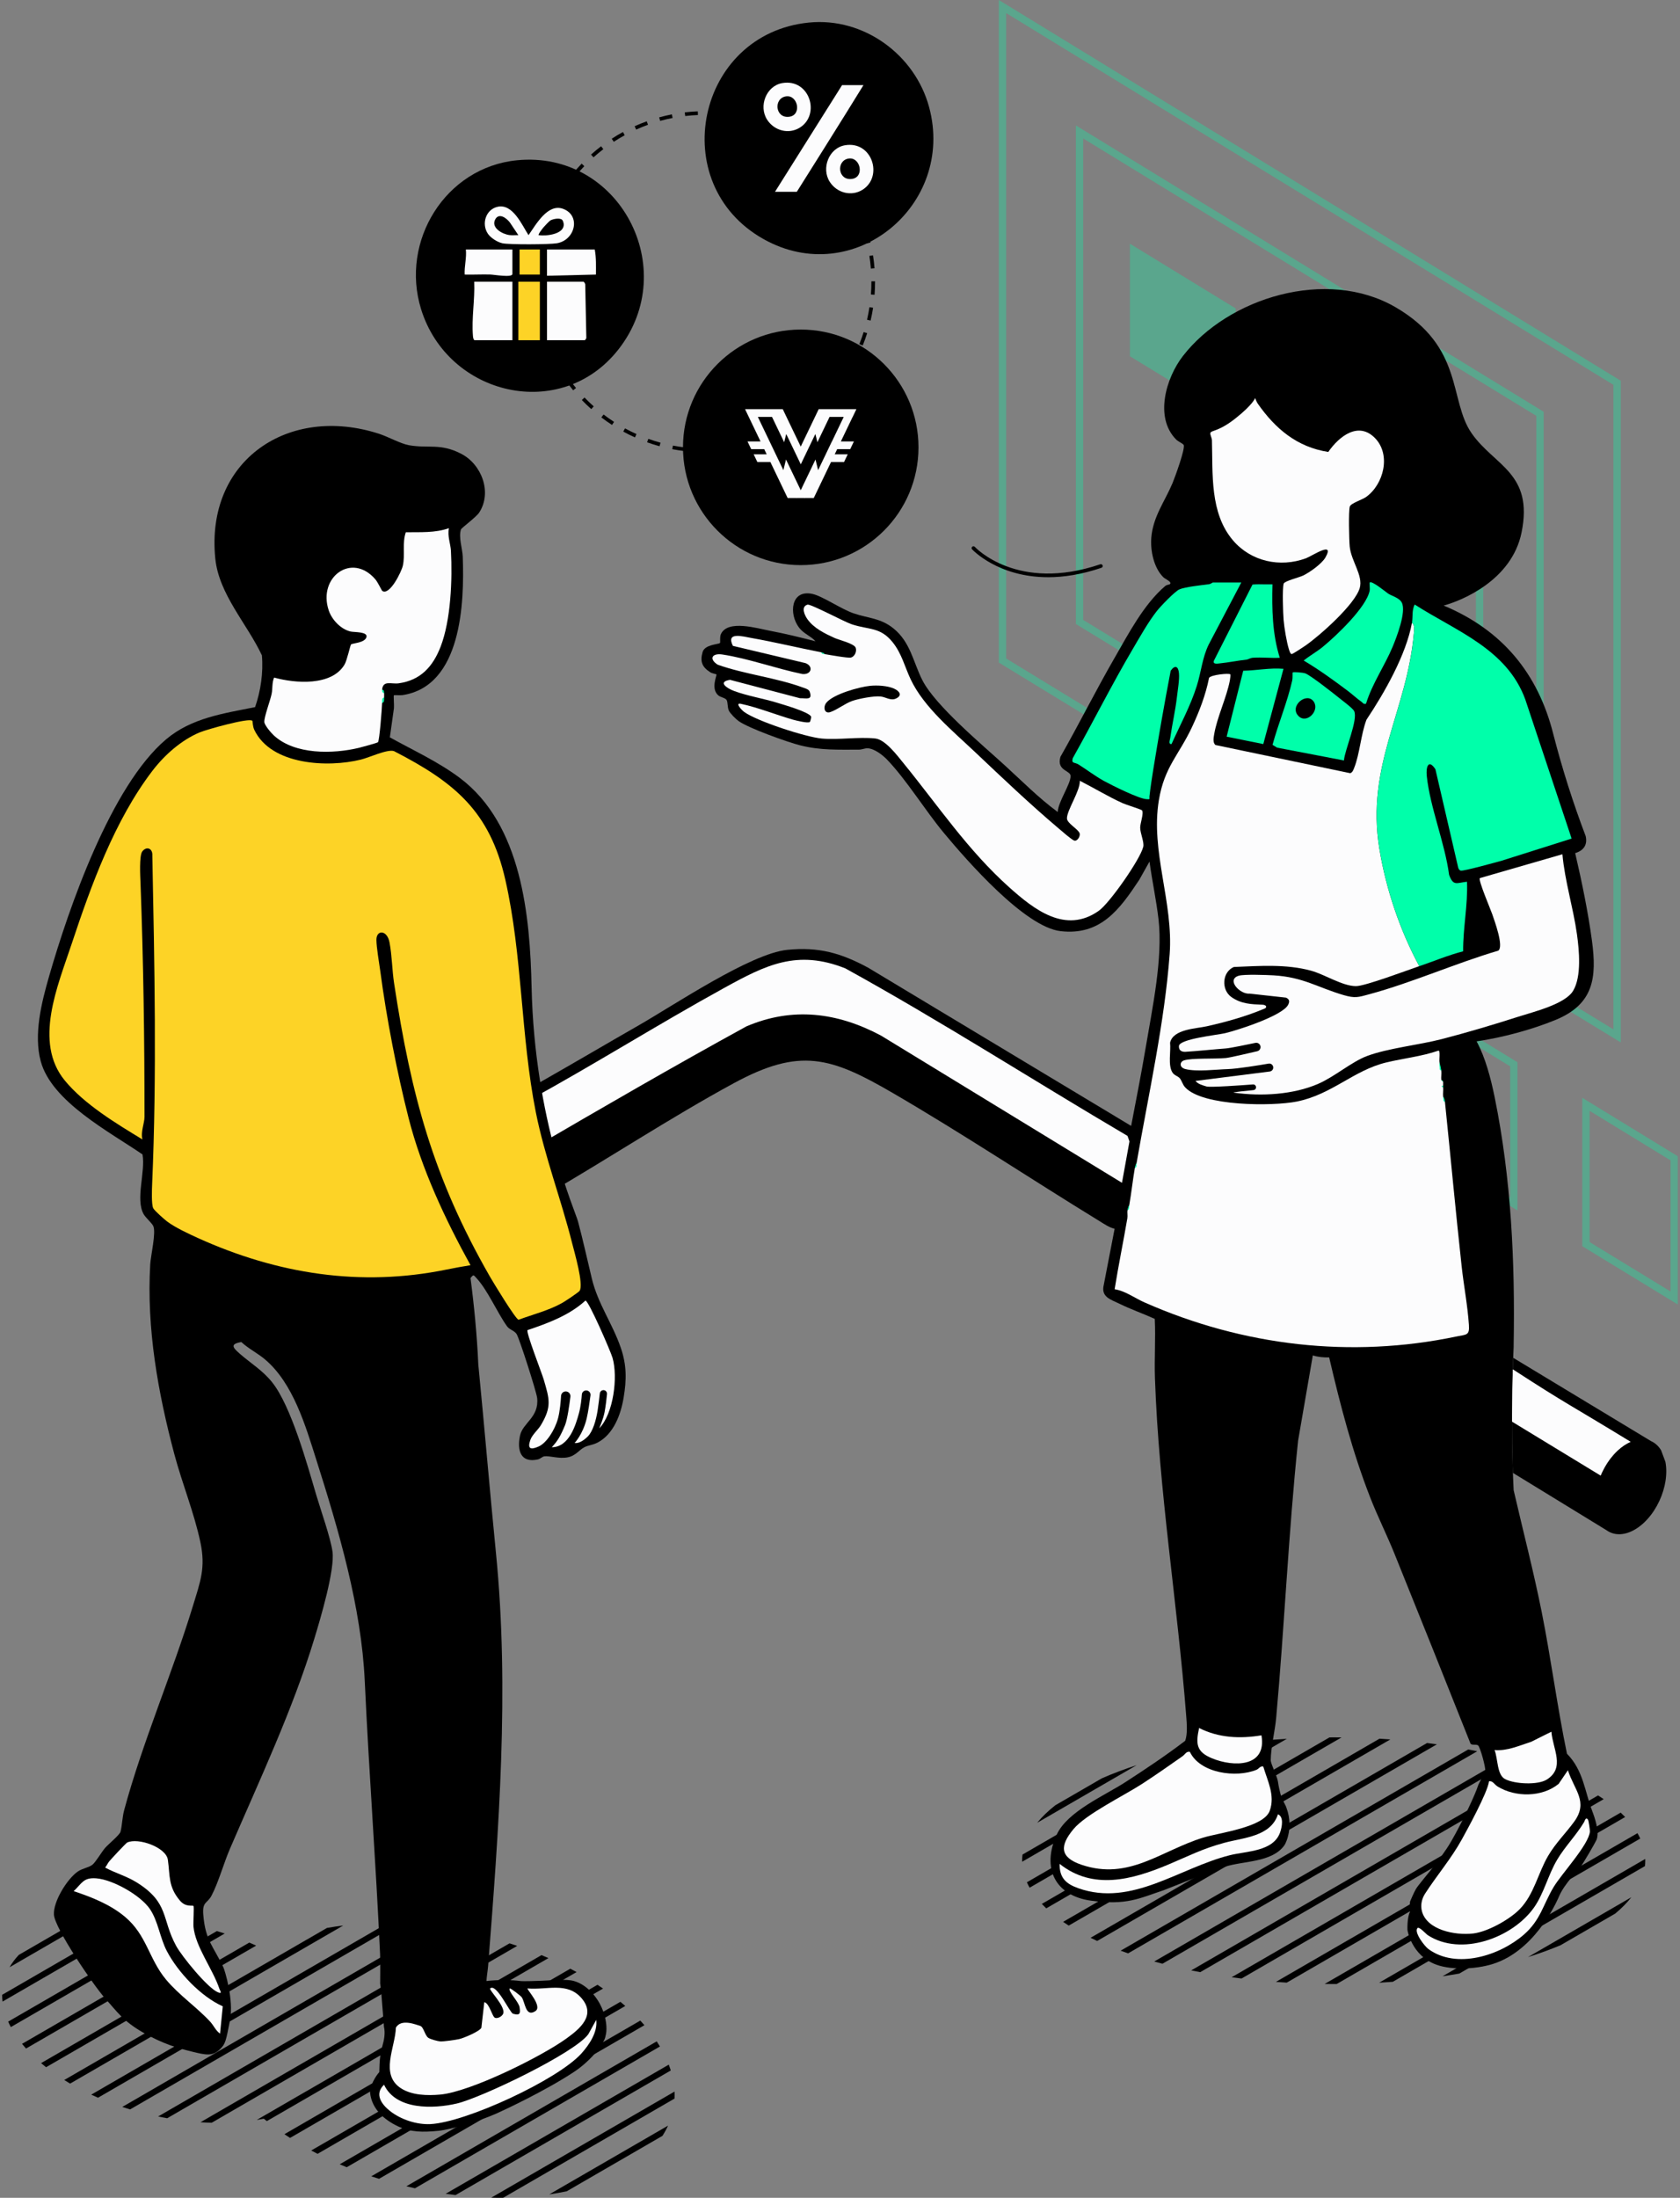 <svg width="374" height="489" viewBox="0 0 374 489" fill="none" xmlns="http://www.w3.org/2000/svg">
<rect x="0" y="0" width="374" height="489" fill="#808080" stroke="none"/>
<g clip-path="url(#clip0_1729_12608)">
<g opacity="0.3">
<path d="M251.538 79.266L275.09 93.643V68.626L251.538 54.22V79.266Z" fill="#00FFAA"/>
<path d="M337.822 269.333L316.546 256.349V223.327L337.822 236.343V269.337V269.333ZM318.18 255.43L336.188 266.421V237.254L318.18 226.239V255.43Z" fill="#00FFAA"/>
<path d="M373.523 290.257L352.247 277.273V244.251L373.523 257.268V290.262V290.257ZM353.885 276.354L371.893 287.345V258.179L353.885 247.163V276.354Z" fill="#00FFAA"/>
<path d="M330.199 148.427L286.079 121.498V74.397L330.199 101.391V148.431V148.427ZM287.713 120.579L328.565 145.515V102.306L287.713 77.314V120.584V120.579Z" fill="#00FFAA"/>
<path d="M343.652 202.41L239.507 138.841V27.901L343.652 91.617V202.41ZM241.142 137.926L342.018 199.502V92.532L241.142 30.813V137.922V137.926Z" fill="#00FFAA"/>
<path d="M360.806 231.932L222.358 147.422V0L360.806 84.706V231.932ZM223.992 146.507L359.172 229.02V85.621L223.992 2.916V146.511V146.507Z" fill="#00FFAA"/>
</g>
<path d="M354.465 402.95C352.819 398.67 352.488 393.874 348.836 390.199C346.667 379.742 345.302 369.127 343.211 358.655C341.393 349.559 339.044 340.577 336.964 331.543C336.874 329.688 336.801 327.842 336.748 326.016C336.633 322.026 336.601 318.166 336.613 314.69C336.629 310.745 336.703 307.289 336.78 304.696C336.862 301.943 336.944 300.17 336.96 299.815C336.96 299.607 336.968 299.394 336.968 299.186C337.291 280.757 336.429 262.181 332.736 244.108C331.886 239.942 330.677 235.302 328.72 231.695C334.358 230.879 341.029 229.102 346.328 226.913C354.747 223.433 355.532 217.617 354.388 209.227C353.513 202.802 352.161 196.239 350.666 189.814C352.508 189.267 353.452 188.001 353.003 186.036C350.188 178.631 347.786 171.075 345.801 163.368C342.389 149.783 334.395 140.176 321.391 134.732C325.383 133.658 336.548 129.144 338.725 118.492C341.438 105.214 332.675 103.682 327.601 96.383C322.523 89.085 325.946 77.211 310.643 68.34C295.34 59.469 273.37 66.249 263.324 79.233C259.586 84.065 256.968 92.855 261.809 97.768C262.311 98.275 263.243 98.634 263.492 98.969C263.974 99.626 261.535 106.292 261.004 107.546C259.292 111.594 256.69 114.959 256.306 119.595C256.065 122.487 256.841 126.285 258.949 128.401C259.423 128.879 261.057 129.471 260.395 130.01C260.322 130.072 259.766 130.076 259.378 130.407C254.627 134.446 251.175 141.091 248.066 146.483C243.911 153.688 240.186 161.158 236.072 168.391C235.157 171.549 238.359 171.373 238.339 172.68C238.31 174.551 235.553 178.427 235.471 180.665C231.227 177.549 227.521 173.783 223.636 170.242C218.681 165.72 208.231 157.004 205.347 151.359C203.288 147.332 202.724 142.917 198.909 139.825C196.028 137.493 193.304 137.583 190.019 136.46C187.258 135.516 183.078 132.624 180.856 132.142C176.027 131.097 175.586 136.607 177.87 139.621C178.956 141.05 180.435 141.451 181.55 142.68C178.217 141.831 174.81 140.985 171.423 140.348C168.617 139.821 162.084 137.812 160.508 141.042C160.173 141.728 160.414 142.929 160.279 143.06C159.956 143.379 156.884 143.387 156.406 145.094C155.814 147.214 156.296 148.411 158.114 149.571C158.547 149.844 159.433 149.991 159.486 150.04C159.666 150.212 158.15 153.21 159.903 154.717C160.389 155.138 161.451 155.26 161.745 155.734C162.068 156.257 161.897 157.29 162.248 158.091C162.517 158.707 163.829 160.01 164.409 160.423C166.66 162.028 175.288 165.12 178.184 165.847C182.625 166.962 186.628 166.794 191.167 166.794C191.874 166.794 192.511 166.472 193.12 166.488C194.607 166.533 196.457 167.954 197.483 169.016C201.772 173.464 206.009 180.391 210.147 185.354C215.286 191.521 228.146 206.262 236.121 207.177C245.006 208.194 249.247 202.365 253.626 195.745L255.901 191.693C256.477 195.981 257.421 200.291 257.915 204.591C258.904 213.242 256.522 224.339 255.048 233.109C254.067 238.921 252.919 244.721 251.816 250.508L193.271 215.309C187.229 212.058 182.265 210.628 175.255 211.335C167.073 212.16 150.07 223.621 142.206 228.122C135.114 232.177 128.067 236.339 120.963 240.375C120.444 240.669 117.625 242.331 116.575 242.695C117.433 249.891 118.736 258.828 120.538 266.209C120.975 266.049 121.518 265.849 121.78 265.698C135.661 257.652 149.216 248.691 163.294 241.041C178.09 232.998 184.962 235.155 198.835 243.234C214.359 252.273 229.417 262.283 244.741 271.673C245.807 272.327 246.93 273.119 248.135 273.397L245.721 285.879C245.055 288.591 247.233 289.106 249.214 290.078C251.747 291.319 254.508 292.275 257.074 293.447C257.286 297.846 256.959 302.282 257.115 306.681C257.993 331.804 262.123 356.727 264.076 381.817C264.207 383.496 264.399 385.816 263.843 387.319C259.603 390.554 255.06 393.589 250.558 396.501C245.88 399.527 237.636 403.028 235.263 408.166C231.819 415.616 234.887 421.775 242.825 422.878C250.762 423.981 253.548 422.408 259.206 420.505C260.044 420.223 268.022 416.882 272.675 415.346C276.703 414.019 283.133 414.443 285.903 410.6C286.079 410.355 286.25 409.987 286.418 409.55C287.317 407.186 287.272 404.563 286.377 402.194L286.238 401.827L285.315 400.001C285.315 400.001 284.8 398.51 284.49 396.378C284.318 395.19 282.888 392.449 282.892 391.644C282.901 388.859 283.836 385.134 284.098 382.246C285.952 361.779 286.831 341.108 288.979 320.551L292.26 301.567C293.465 301.955 294.633 302.033 295.896 302.016C298.375 312.624 301.055 322.973 305.014 333.131C306.664 337.371 308.731 341.472 310.431 345.683C316.113 359.741 321.751 373.82 327.352 387.911C327.617 388.393 328.549 388.022 329.043 388.336C329.496 388.626 330.816 393.405 330.632 394.034C330.448 394.642 329.194 396.774 329.023 397.342C328.508 399.053 325.656 405.209 323.083 409.657C320.509 414.104 316.105 418.802 315.21 420.296C314.733 421.097 313.911 423.082 313.911 423.082C313.911 423.082 313.654 425.1 313.911 425.328C313.205 426.627 313.327 429.417 313.327 429.417C313.327 429.417 314.177 435.094 319.753 437.128C323.356 438.443 329.272 438.162 333.222 436.667C342.549 433.142 347.075 421.926 347.075 421.926C348.256 419.12 351.495 415.926 351.495 415.926C352.459 414.644 355.111 410.024 355.389 409.407C356.181 407.639 354.951 404.22 354.461 402.958L354.465 402.95Z" fill="black"/>
<path d="M336.964 299.746L336.977 299.178C336.977 299.39 336.968 299.603 336.968 299.812C336.968 299.767 336.968 299.742 336.968 299.742L336.964 299.746Z" fill="black"/>
<path d="M363.167 422.13L340.151 435.445C342.733 434.629 345.167 433.742 347.426 432.791L359.58 425.761C360.985 424.593 362.186 423.38 363.167 422.13Z" fill="black"/>
<path d="M307.02 441.143C308.041 441.086 309.054 441.017 310.063 440.939L365.152 409.068C364.968 408.664 364.76 408.268 364.531 407.872L307.02 441.143Z" fill="black"/>
<path d="M232.914 424.597L298.645 386.568C298.069 386.563 297.489 386.559 296.905 386.559C296.59 386.559 296.276 386.559 295.961 386.563L231.929 423.609C232.244 423.94 232.571 424.271 232.914 424.593V424.597Z" fill="black"/>
<path d="M227.55 414.227L272.295 388.34C271.029 388.532 269.779 388.732 268.549 388.953L227.632 412.626C227.574 413.079 227.546 413.537 227.546 413.998C227.546 414.076 227.55 414.153 227.554 414.227H227.55Z" fill="black"/>
<path d="M230.896 405.556L253.038 392.743C250.268 393.638 247.678 394.618 245.292 395.668L234.944 401.655C233.355 402.905 231.999 404.204 230.896 405.552V405.556Z" fill="black"/>
<path d="M360.793 403.293L300.945 437.917L294.895 441.417C295.565 441.425 296.235 441.429 296.909 441.429C297.129 441.429 297.35 441.429 297.571 441.429L301.623 439.085L361.786 404.277C361.471 403.947 361.141 403.62 360.793 403.293Z" fill="black"/>
<path d="M286.483 386.866C285.458 386.927 284.441 386.996 283.428 387.078L228.604 418.798C228.784 419.202 228.988 419.602 229.213 420.002L286.479 386.87L286.483 386.866Z" fill="black"/>
<path d="M366.255 413.606L321.138 439.71C322.396 439.522 323.642 439.322 324.864 439.109L366.198 415.195C366.243 414.799 366.267 414.399 366.267 413.994C366.267 413.863 366.259 413.737 366.255 413.606Z" fill="black"/>
<path d="M300.945 404.237L249.475 434.016C250.019 434.216 250.574 434.416 251.134 434.612L301.619 405.405L328.863 389.643C328.201 389.508 327.536 389.373 326.857 389.247L300.945 404.241V404.237Z" fill="black"/>
<path d="M300.945 431.181L284.044 440.959C284.841 441.021 285.646 441.074 286.455 441.123L301.623 432.349L357.019 400.299C356.61 400.021 356.189 399.744 355.756 399.474L300.945 431.185V431.181Z" fill="black"/>
<path d="M300.945 390.415L236.668 427.603C237.073 427.885 237.493 428.159 237.922 428.433L301.623 391.579L309.52 387.009C308.719 386.951 307.914 386.898 307.101 386.849L300.945 390.411V390.415Z" fill="black"/>
<path d="M300.945 397.497L242.78 431.149C243.262 431.386 243.752 431.622 244.254 431.851L301.623 398.661L319.88 388.099C319.153 387.997 318.426 387.903 317.69 387.809L300.949 397.497H300.945Z" fill="black"/>
<path d="M300.945 410.972L256.951 436.426C257.556 436.593 258.169 436.757 258.785 436.92L301.619 412.14L337.075 391.628C336.47 391.457 335.861 391.293 335.244 391.13L300.945 410.972Z" fill="black"/>
<path d="M300.945 424.446L274.187 439.926C274.914 440.024 275.645 440.122 276.385 440.212L301.619 425.61L351.201 396.921C350.719 396.685 350.229 396.448 349.731 396.215L300.941 424.442L300.945 424.446Z" fill="black"/>
<path d="M300.945 417.711L265.183 438.403C265.845 438.537 266.519 438.668 267.193 438.795L301.619 418.875L344.526 394.05C343.983 393.846 343.431 393.65 342.871 393.454L300.945 417.711Z" fill="black"/>
<path d="M156.859 100.623C156.381 100.623 155.904 100.615 155.43 100.595L155.462 99.778C156.406 99.81 157.362 99.81 158.306 99.778L158.338 100.595C157.856 100.611 157.358 100.623 156.864 100.623H156.859ZM152.529 100.378C151.565 100.268 150.597 100.121 149.657 99.941L149.812 99.141C150.736 99.316 151.679 99.463 152.623 99.569L152.529 100.382V100.378ZM161.231 100.374L161.137 99.561C162.076 99.455 163.02 99.308 163.947 99.128L164.103 99.929C163.159 100.113 162.191 100.26 161.231 100.37V100.374ZM146.826 99.283C145.899 99.03 144.967 98.736 144.056 98.409L144.33 97.641C145.221 97.96 146.136 98.25 147.043 98.495L146.826 99.283ZM166.93 99.271L166.713 98.483C167.624 98.234 168.535 97.944 169.426 97.625L169.703 98.393C168.796 98.72 167.865 99.014 166.934 99.271H166.93ZM141.356 97.323C140.474 96.927 139.599 96.494 138.75 96.032L139.142 95.313C139.971 95.767 140.829 96.192 141.691 96.576L141.356 97.319V97.323ZM172.396 97.307L172.061 96.563C172.918 96.179 173.772 95.754 174.606 95.301L174.998 96.02C174.148 96.482 173.274 96.919 172.396 97.311V97.307ZM136.25 94.546C135.441 94.023 134.64 93.459 133.872 92.875L134.366 92.226C135.118 92.797 135.902 93.349 136.695 93.864L136.25 94.55V94.546ZM177.49 94.529L177.044 93.843C177.833 93.332 178.617 92.781 179.369 92.205L179.863 92.855C179.095 93.443 178.295 94.002 177.49 94.529ZM131.629 91.025C130.906 90.383 130.203 89.706 129.533 89.011L130.122 88.444C130.775 89.121 131.466 89.787 132.173 90.416L131.629 91.025ZM182.106 91.004L181.563 90.396C182.269 89.767 182.96 89.101 183.609 88.423L184.198 88.991C183.532 89.685 182.825 90.363 182.106 91.004ZM127.601 86.842C126.988 86.099 126.392 85.323 125.836 84.535L126.502 84.065C127.046 84.837 127.63 85.597 128.23 86.324L127.601 86.842ZM186.134 86.822L185.505 86.303C186.11 85.572 186.69 84.812 187.233 84.04L187.899 84.51C187.343 85.299 186.751 86.075 186.134 86.822ZM124.251 82.1C123.757 81.271 123.287 80.413 122.858 79.552L123.589 79.188C124.006 80.03 124.468 80.871 124.95 81.684L124.247 82.105L124.251 82.1ZM189.48 82.072L188.777 81.655C189.259 80.842 189.717 80.005 190.138 79.156L190.869 79.519C190.44 80.385 189.97 81.243 189.476 82.072H189.48ZM121.669 76.905C121.306 76.011 120.975 75.092 120.685 74.173L121.465 73.923C121.751 74.822 122.074 75.721 122.429 76.599L121.674 76.905H121.669ZM192.062 76.868L191.306 76.562C191.661 75.684 191.984 74.781 192.266 73.883L193.046 74.128C192.756 75.047 192.425 75.97 192.062 76.864V76.868ZM119.913 71.371C119.692 70.431 119.508 69.472 119.361 68.52L120.17 68.397C120.313 69.329 120.497 70.268 120.709 71.187L119.913 71.375V71.371ZM193.814 71.326L193.018 71.142C193.23 70.227 193.414 69.288 193.557 68.352L194.366 68.475C194.219 69.431 194.035 70.39 193.814 71.326ZM119.026 65.632C118.953 64.672 118.916 63.696 118.912 62.728H119.729C119.729 63.672 119.766 64.627 119.839 65.571L119.026 65.632ZM194.693 65.587L193.88 65.526C193.949 64.587 193.986 63.631 193.986 62.683V62.597H194.803V62.683C194.803 63.651 194.766 64.627 194.693 65.587ZM119.835 59.885L119.022 59.824C119.096 58.86 119.202 57.892 119.349 56.936L120.158 57.059C120.015 57.99 119.909 58.942 119.839 59.885H119.835ZM193.871 59.759C193.798 58.815 193.688 57.864 193.541 56.936L194.349 56.81C194.497 57.761 194.611 58.734 194.684 59.693L193.871 59.759ZM120.689 54.269L119.892 54.086C120.109 53.146 120.366 52.203 120.656 51.284L121.437 51.529C121.155 52.431 120.901 53.354 120.689 54.269ZM192.997 54.147C192.781 53.228 192.527 52.309 192.241 51.406L193.022 51.157C193.316 52.076 193.577 53.02 193.798 53.959L193.001 54.147H192.997ZM122.393 48.849L121.633 48.543C121.992 47.645 122.393 46.754 122.821 45.888L123.553 46.252C123.136 47.097 122.744 47.971 122.388 48.849H122.393ZM191.273 48.731C190.918 47.857 190.526 46.987 190.105 46.141L190.836 45.778C191.265 46.64 191.67 47.53 192.029 48.425L191.273 48.731ZM124.913 43.752L124.21 43.335C124.705 42.506 125.236 41.685 125.791 40.897L126.461 41.367C125.918 42.139 125.399 42.943 124.917 43.756L124.913 43.752ZM188.74 43.65C188.258 42.841 187.736 42.041 187.188 41.269L187.854 40.799C188.414 41.587 188.945 42.408 189.439 43.233L188.736 43.654L188.74 43.65ZM128.185 39.1L127.556 38.581C128.169 37.838 128.819 37.107 129.489 36.408L130.077 36.972C129.423 37.654 128.786 38.369 128.185 39.096V39.1ZM185.46 39.014C184.86 38.287 184.218 37.576 183.565 36.894L184.153 36.327C184.823 37.021 185.476 37.748 186.089 38.491L185.46 39.014ZM132.119 35.003L131.576 34.395C132.295 33.749 133.051 33.129 133.815 32.54L134.313 33.19C133.566 33.762 132.826 34.374 132.124 35.003H132.119ZM181.51 34.926C180.803 34.297 180.063 33.692 179.312 33.12L179.806 32.471C180.574 33.055 181.33 33.676 182.049 34.317L181.506 34.926H181.51ZM136.634 31.548L136.188 30.862C136.997 30.335 137.835 29.832 138.68 29.371L139.072 30.09C138.243 30.543 137.422 31.033 136.634 31.548ZM176.983 31.487C176.187 30.972 175.365 30.486 174.536 30.037L174.924 29.318C175.77 29.775 176.611 30.278 177.424 30.8L176.983 31.487ZM141.618 28.828L141.283 28.084C142.161 27.688 143.064 27.32 143.975 26.994L144.253 27.762C143.366 28.084 142.48 28.44 141.622 28.828H141.618ZM171.987 28.775C171.121 28.387 170.234 28.031 169.344 27.717L169.618 26.949C170.525 27.271 171.431 27.639 172.318 28.031L171.983 28.779L171.987 28.775ZM146.961 26.9L146.744 26.111C147.672 25.854 148.624 25.634 149.576 25.446L149.731 26.246C148.803 26.426 147.872 26.647 146.961 26.896V26.9ZM166.631 26.863C165.72 26.614 164.789 26.401 163.862 26.222L164.017 25.421C164.965 25.601 165.916 25.822 166.848 26.075L166.635 26.863H166.631ZM152.537 25.813L152.443 25.001C153.399 24.89 154.376 24.813 155.34 24.776L155.372 25.593C154.429 25.63 153.473 25.703 152.537 25.813ZM161.051 25.797C160.115 25.691 159.164 25.621 158.216 25.589L158.244 24.772C159.213 24.805 160.189 24.878 161.141 24.984L161.051 25.797Z" fill="black"/>
<path d="M150.164 465.364L109.365 488.967C110.255 488.992 111.134 489 112.008 488.996L150.164 466.92C150.188 466.401 150.188 465.882 150.164 465.364Z" fill="black"/>
<path d="M122.27 488.24C123.602 488.044 124.905 487.811 126.171 487.542L147.48 475.211C147.95 474.48 148.362 473.72 148.718 472.94L122.27 488.24Z" fill="black"/>
<path d="M90.458 486.435C91.055 486.578 91.651 486.721 92.26 486.856C92.301 486.864 92.342 486.872 92.383 486.88L146.916 455.332C146.687 454.948 146.45 454.569 146.197 454.193L90.463 486.439L90.458 486.435Z" fill="black"/>
<path d="M82.652 484.217C83.224 484.409 83.8 484.593 84.384 484.773L143.46 450.594C143.162 450.251 142.855 449.908 142.541 449.569L82.652 484.217Z" fill="black"/>
<path d="M99.213 488.106C99.948 488.212 100.68 488.306 101.407 488.391L149.33 460.667C149.196 460.234 149.049 459.801 148.885 459.368L99.213 488.106Z" fill="black"/>
<path d="M0.563 445.342L32.379 426.934C31.517 426.889 30.667 426.864 29.826 426.856L0.478 443.835C0.478 444.337 0.506 444.84 0.563 445.342Z" fill="black"/>
<path d="M19.351 427.734C17.693 428.049 16.108 428.445 14.617 428.919L4.199 434.947C3.382 435.805 2.692 436.724 2.132 437.7L19.351 427.738V427.734Z" fill="black"/>
<path d="M50.035 430.193C49.455 430.005 48.867 429.829 48.275 429.654L4.906 454.744C5.188 455.095 5.486 455.443 5.792 455.786L50.031 430.193H50.035Z" fill="black"/>
<path d="M57.029 432.885C56.527 432.656 56.012 432.435 55.497 432.215L9.142 459.033C9.502 459.339 9.874 459.645 10.258 459.944L57.029 432.885Z" fill="black"/>
<path d="M41.975 428.122C41.289 427.987 40.607 427.865 39.924 427.755L1.817 449.802C1.997 450.206 2.193 450.611 2.41 451.015L41.979 428.122H41.975Z" fill="black"/>
<path d="M68.076 438.411L20.311 466.046C20.81 466.279 21.312 466.503 21.823 466.728L68.75 439.579L88.837 427.959C87.971 427.922 87.113 427.902 86.263 427.889L68.076 438.411Z" fill="black"/>
<path d="M68.076 445.146L27.223 468.782C27.795 468.974 28.375 469.158 28.96 469.334L68.75 446.314L98.792 428.931C98.069 428.821 97.35 428.718 96.635 428.625L68.076 445.146Z" fill="black"/>
<path d="M68.076 451.885L35.194 470.91C35.872 471.049 36.542 471.18 37.216 471.298L68.754 453.053L107.437 430.671C106.807 430.512 106.17 430.364 105.529 430.217L68.076 451.885Z" fill="black"/>
<path d="M75.625 481.546C76.14 481.767 76.667 481.983 77.19 482.195L139.199 446.318C138.844 446.008 138.48 445.697 138.112 445.391L75.621 481.546H75.625Z" fill="black"/>
<path d="M68.076 431.676L14.298 462.79C14.727 463.06 15.164 463.326 15.613 463.587L68.754 432.844L76.409 428.416C75.176 428.567 73.966 428.747 72.782 428.959L68.08 431.68L68.076 431.676Z" fill="black"/>
<path d="M68.076 472.095L63.316 474.848C63.729 475.129 64.15 475.403 64.57 475.677L68.75 473.259L128.353 438.774C127.895 438.521 127.43 438.272 126.96 438.023L68.076 472.091V472.095Z" fill="black"/>
<path d="M69.285 478.475C69.746 478.724 70.224 478.969 70.698 479.214L134.248 442.446C133.843 442.164 133.431 441.882 133.01 441.605L69.281 478.475H69.285Z" fill="black"/>
<path d="M68.076 465.355L57.156 471.674C57.687 471.588 58.214 471.498 58.733 471.4C58.949 471.58 59.178 471.756 59.398 471.935L68.754 466.524L122.09 435.666C121.58 435.441 121.065 435.221 120.546 435.004L68.08 465.36L68.076 465.355Z" fill="black"/>
<path d="M68.076 458.62L44.627 472.189C45.464 472.242 46.297 472.283 47.118 472.303L68.75 459.788L115.141 432.95C114.578 432.754 114.006 432.566 113.434 432.382L68.076 458.624V458.62Z" fill="black"/>
<path d="M183.597 145.535C184.631 145.715 188.843 146.47 189.447 146.303C190.264 146.078 190.767 144.98 190.505 144.151C190.203 143.187 186.784 142.398 185.766 141.933C183.548 140.92 181.187 139.788 179.737 137.754C179.108 136.868 178.246 134.969 179.769 134.532C180.468 134.332 187.915 138.338 189.615 138.902C193.406 140.164 195.951 139.453 198.708 142.88C200.747 145.413 201.396 148.308 202.72 151.123C205.645 157.355 212.141 162.665 217.104 167.366C223.171 173.109 229.286 178.917 235.688 184.333C236.394 184.929 238.519 186.8 239.144 187.029C239.769 187.257 240.549 186.11 240.345 185.419C240.075 184.492 237.555 183.206 237.526 182.107C237.477 180.306 240.504 175.939 240.386 173.717C243.572 175.331 246.644 177.214 249.904 178.696C250.636 179.027 254.1 180.105 254.231 180.293C254.68 180.935 253.826 183.169 253.826 184.133C253.826 185.415 254.766 187.384 254.508 188.425C253.814 191.231 247.024 200.948 244.606 202.651C237.199 207.875 230.222 202.382 224.654 197.403C215.474 189.193 208.836 179.252 201.16 169.837C199.717 168.065 197.091 164.544 194.844 164.307C191.122 163.919 186.755 164.65 182.976 164.327C179.418 164.021 168.453 160.451 165.639 158.381C165.124 158.001 163.502 156.285 164.965 156.6C168.723 157.408 172.816 159.054 176.554 160.129C177.286 160.321 179.892 160.995 180.305 160.619C180.349 160.578 180.66 159.594 180.558 159.414C179.949 158.368 174.479 156.812 172.98 156.351C169.912 155.407 166.329 154.835 163.359 153.716C161.79 153.124 159.691 151.703 162.522 151.261L178.07 155.346C179.577 155.321 180.893 155.856 180.276 153.957C180.08 153.353 179.336 153.189 178.793 152.989C172.796 150.775 165.851 150.044 159.784 147.896C157.791 146.646 158.449 145.27 160.826 145.625C166.505 146.483 172.882 148.782 178.589 149.959C180.603 150.195 181.183 148.28 179.336 147.545L163.159 143.705C161.529 140.475 165.377 141.614 167.354 141.961C172.502 142.872 177.698 144.134 182.78 145.123L183.597 145.531V145.535Z" fill="#FCFCFD"/>
<path d="M347.823 190.055C348.346 195.977 350.241 201.994 351.058 207.855C351.557 211.449 352.116 217.216 350.221 220.427C348.452 223.425 341.372 225.132 338.026 226.206C332.524 227.97 326.547 229.751 320.958 231.197C315.823 232.52 308.968 233.215 304.303 234.967C300.88 236.254 297.048 239.611 293.367 241.188C287.954 243.508 280.956 243.998 274.657 243.103C274.15 243.03 277.496 242.691 279.052 242.54C279.449 242.503 279.71 242.111 279.596 241.731C279.51 241.445 279.24 241.257 278.946 241.282C276.908 241.437 269.366 241.988 268.574 241.731C267.695 241.449 266.764 241.245 266.127 240.501L282.672 238.406C283.256 238.333 283.611 237.72 283.379 237.177C283.215 236.797 282.819 236.576 282.41 236.65C280.56 236.968 275.49 237.81 273.296 237.871C270.702 237.949 266.413 238.508 263.876 237.859C262.495 237.503 262.585 236.245 263.598 235.927C265.355 235.375 270.249 235.641 272.875 235.408C273.68 235.339 277.868 234.367 279.89 233.893C280.466 233.758 280.776 233.137 280.547 232.594C280.368 232.177 279.922 231.945 279.477 232.034C277.79 232.39 273.819 233.211 272.912 233.272C270.653 233.435 266.188 233.897 263.908 234.019C263.373 234.048 262.397 233.938 262.454 232.741C262.532 231.148 271.029 230.278 272.671 229.89C275.539 229.216 285.519 226.002 286.765 223.559C287.149 222.808 287.059 222.334 286.295 221.971L278.203 221.076C276.005 221.288 272.908 217.923 275.796 217.086C276.977 216.742 281.953 216.918 283.497 217.008C290.14 217.396 293.293 219.704 299.119 221.403C301.68 222.15 302.383 221.877 304.842 221.211C314.426 218.617 323.986 214.341 333.545 211.514C334.836 210.608 332.703 204.885 332.213 203.431C331.866 202.398 329.002 195.72 329.447 195.373L347.831 190.063L347.823 190.055Z" fill="#FCFCFD"/>
<path d="M249.774 263.166L196.131 230.413C186.424 225.246 176.428 223.972 166.153 228.371C149.955 237.238 133.974 246.51 118.021 255.81C117.074 252.75 117.09 249.401 116.583 246.22C116.653 245.558 117.119 245.154 117.678 244.843C132.365 236.805 146.585 227.856 161.251 219.789C170.516 214.692 177.469 211.192 188.197 215.464C209.51 227.211 230.026 240.395 251.007 252.734L251.44 253.964L249.774 263.162V263.166Z" fill="#FCFCFD"/>
<path d="M279.42 88.562C279.42 88.562 279.714 89.399 279.988 89.787C283.897 95.387 288.738 99.471 295.699 100.558C298.098 97.082 302.444 93.635 306.162 97.535C309.7 101.248 308.016 107.812 304.095 110.593C303.241 111.198 300.737 111.953 300.491 112.709C300.177 113.685 300.332 120.2 300.471 121.605C300.798 124.868 303.51 128.058 302.697 130.848C301.639 134.483 293.833 141.41 290.593 143.66C290.131 143.979 287.778 145.531 287.562 145.527C287.251 145.523 287.051 144.816 286.953 144.51C286.434 142.909 285.895 139.645 285.756 137.946C285.634 136.451 285.442 130.978 285.768 129.859C285.94 129.279 289.155 128.507 290.095 128.058C291.557 127.36 294.266 125.436 295.062 124.039C297.24 120.212 292.117 123.696 290.74 124.211C284.968 126.355 278.476 124.917 274.481 120.224C269.297 114.142 270.012 105.435 269.799 97.948C269.783 97.4 269.374 96.747 269.448 96.371C269.579 95.681 271.168 96.155 275.053 93.079C278.938 90.004 279.416 88.57 279.416 88.57L279.42 88.562Z" fill="#FCFCFD"/>
<path d="M338.304 424.789C336.07 427.085 331.163 429.817 327.977 430.189C323.887 430.663 317.678 429.405 316.555 425.271C316.191 423.927 316.493 422.494 317.249 421.322C319.884 417.245 323.079 413.529 325.432 409.26C326.486 407.345 331.159 398.882 331.486 396.317C332.336 396.178 332.663 397.036 333.386 397.481C337.356 399.923 343.292 399.903 346.981 396.905L349.048 393.87C350.429 398.241 353.673 400.855 350.462 405.286C348.603 407.851 346.311 410.061 344.632 412.936C342.365 416.812 341.523 421.489 338.308 424.789H338.304Z" fill="#FCFCFD"/>
<path d="M264.889 389.782C267.168 394.561 275.184 395.623 279.71 393.772C280.294 393.531 280.519 392.87 281.23 393.049C282.165 396.239 283.901 399.421 282.676 402.868C281.352 406.601 271.462 407.753 267.842 408.864C258.426 411.76 251.346 418.463 240.782 414.905C235.81 413.23 235.949 410.608 238.98 406.965C241.742 403.644 250.235 399.507 254.247 396.905C257.266 394.949 260.281 392.837 263.226 390.77C263.827 390.35 264.092 389.61 264.885 389.778L264.889 389.782Z" fill="#FCFCFD"/>
<path d="M235.888 414.697C243.323 420.607 252.029 418.226 259.983 414.897C264.627 412.953 267.577 411.356 272.643 409.991C276.871 408.852 282.88 408.631 284.502 403.669C285.838 404.253 285.397 406.458 284.996 407.639C283.517 411.989 277.512 411.842 273.791 412.773C262.503 415.599 251.963 424.336 240.059 420.121C237.297 419.145 235.851 417.821 235.888 414.697Z" fill="#FCFCFD"/>
<path d="M353.538 404.894C353.636 405.045 353.975 407.137 353.942 407.512C353.701 410.437 347.635 416.894 345.854 419.88C343.496 423.829 342.961 427.199 339.252 430.434C333.909 435.094 324.263 438.207 318.017 433.673C317.118 433.019 314.745 429.919 315.545 428.996C315.929 428.555 317.417 430.283 317.854 430.565C325.281 435.384 336.674 431.177 341.458 424.471C343.701 421.326 344.628 417.168 346.667 413.749C348.436 410.784 350.817 408.444 352.639 405.425C352.803 405.152 353.023 404.102 353.534 404.894H353.538Z" fill="#FCFCFD"/>
<path d="M345.372 385.293C345.674 389.145 348.497 393.303 344.371 395.929C342.349 397.22 337.148 396.95 335.04 395.827C333.21 394.851 333.484 391.24 332.712 389.378C335.571 389.623 338.218 388.377 340.878 387.535L345.372 385.293Z" fill="#FCFCFD"/>
<path d="M280.825 386.106C282.059 393.221 274.624 393.205 269.799 391.207C266.274 389.749 266.188 387.968 266.94 384.472C271.327 386.682 276.029 386.89 280.825 386.106Z" fill="#FCFCFD"/>
<path d="M314.753 140.859C314.806 140.238 314.961 138.943 314.324 138.592C313.033 145.699 308.176 154.186 304.205 160.129C302.963 163.376 302.706 167.766 301.46 170.862C301.276 171.316 301.104 171.859 300.585 172.031L270.604 165.765C269.946 165.3 270.175 164.095 270.294 163.392C270.939 159.565 273.076 155.182 273.795 151.372C273.856 151.037 273.978 150.122 273.88 150.028C273.57 149.738 269.624 150.126 269.158 150.82C268.418 154.586 266.997 158.283 265.375 161.742C262.425 168.044 259.214 170.617 257.985 178.043C256.097 189.442 261.241 200.687 260.387 212.303C259.268 227.464 255.664 243.589 253.042 258.669L252.633 259.894C252.172 262.561 251.877 265.355 251.408 268.063L250.999 269.288C250.909 269.803 251.069 270.465 250.966 271.077C250.068 276.338 248.981 281.582 248.139 286.851C250.497 287.206 252.613 288.824 254.807 289.788C276.76 299.472 300.72 302.286 324.227 297.364C326.478 296.895 327.168 297.172 327.009 294.803C326.714 290.437 325.865 286.083 325.387 281.717C324.063 269.558 322.923 257.329 321.677 245.194L321.269 243.969C321.199 243.299 321.334 242.597 321.269 241.927C321.077 241.817 321.077 241.682 321.269 241.518C321.244 241.249 321.297 240.967 321.269 240.702L320.86 240.293C320.787 239.627 320.934 238.917 320.86 238.251C320.607 237.622 320.468 236.94 320.452 236.209C320.386 235.694 320.664 233.742 320.243 233.754C316.469 235.057 312.445 235.465 308.588 236.397C301.329 238.149 296.525 243.516 288.685 245.088C283.285 246.171 267.753 246.154 263.855 241.943C263.23 241.269 263.095 240.428 262.634 239.897C262.201 239.399 261.449 239.301 261.024 238.647C259.962 237.021 260.693 233.954 260.481 231.998C261.159 228.943 266.343 228.873 268.668 228.342C273.215 227.309 277.336 226.161 281.642 224.36C282.177 223.943 281.72 223.572 281.038 223.543C278.517 223.437 276.327 223.371 274.146 221.852C271.846 220.247 272.034 216.281 274.677 215.15C280.36 214.917 286.357 214.463 291.872 215.975C294.927 216.812 298.857 219.41 301.868 219.41C303.907 219.41 313.299 215.868 315.958 214.966C311.648 206.977 308.576 197.909 307.085 188.915C303.997 170.295 313.27 158.18 314.753 140.854V140.859Z" fill="#FCFCFD"/>
<path d="M319.549 171.152L324.545 192.706C324.594 193.11 324.778 193.604 325.195 193.715C325.775 193.87 333.055 191.848 334.35 191.489L349.874 186.579L339.563 155.636C335.481 144.408 324.169 140.43 314.941 134.507C314.275 135.724 314.553 137.366 314.328 138.592C314.965 138.943 314.81 140.238 314.757 140.858C313.278 158.184 304.001 170.299 307.089 188.92C308.58 197.913 311.652 206.981 315.962 214.97C319.21 213.867 322.392 212.519 325.726 211.661C325.677 206.487 326.796 201.361 326.58 196.182C324.263 196.419 323.553 197.239 322.597 194.65C321.669 187.588 318.34 179.583 317.629 172.664C317.417 170.597 318.005 168.812 319.549 171.152Z" fill="#00FFAA"/>
<path d="M269.999 129.606C269.914 129.606 269.55 129.933 269.154 129.982C267.552 130.194 263.827 130.578 262.548 131.138C261.531 131.587 258.353 134.908 257.544 135.937C255.624 138.375 253.753 141.724 252.155 144.436C247.474 152.368 243.339 160.66 238.817 168.69C238.462 169.976 239.205 169.531 240.112 170.103C242.024 171.304 243.834 172.709 245.823 173.795C247.621 174.775 253.581 177.749 255.289 177.818C256.159 177.855 255.828 177.818 255.893 177.189C256.102 175.286 256.453 172.99 256.759 171.099C257.944 163.801 259.223 156.489 260.62 149.227C261.563 147.9 262.319 148.202 262.462 149.807C262.589 151.221 262.18 153.577 262.005 155.105C261.653 158.144 260.934 161.199 260.51 164.229C260.444 164.683 260.04 165.626 260.808 165.549C262.728 161.276 265.024 157.082 266.437 152.589C267.401 149.526 267.655 146.303 269.088 143.395L276.336 129.606H270.004H269.999Z" fill="#00FFAA"/>
<path d="M298.183 155.342C296.839 154.255 291.835 150.314 290.617 149.836C290.07 149.62 287.909 149.46 287.77 149.62C287.713 149.685 287.791 150.869 287.68 151.364C286.639 156.065 284.559 161.04 283.285 165.728L284.31 166.349L299.184 169.2C299.38 166.807 302.399 160.063 301.451 158.189C301.153 157.596 298.902 155.918 298.179 155.334L298.183 155.342Z" fill="#00FFAA"/>
<path d="M276.765 149.236L273.072 163.907L281.234 165.553L285.728 148.807C282.692 148.549 279.763 149.178 276.765 149.236Z" fill="#00FFAA"/>
<path d="M312.077 134.099C311.53 132.992 309.802 132.6 309.013 132.057C308.429 131.656 305.39 129.132 304.928 129.606C304.834 129.7 305.01 130.942 304.912 131.428C304.164 135.136 297.493 141.447 294.507 143.897C293.154 145.008 291.59 145.866 290.225 146.965C293.649 149.003 296.847 151.315 300.026 153.704C301.067 154.484 302.028 155.399 303.094 156.15C303.433 156.387 303.47 156.735 304.107 156.563C305.475 152.086 308.237 148.194 310.03 143.897C310.937 141.724 313.09 136.141 312.077 134.099Z" fill="#00FFAA"/>
<path d="M278.962 146.344C280.903 146.209 282.958 146.458 284.906 146.352C283.248 141.083 283.133 135.52 283.276 130.014C282.733 130.006 282.186 130.027 281.642 130.014C280.711 129.994 279.755 129.965 278.828 130.063L270.236 147.006C269.942 147.871 271.062 147.647 271.638 147.586C273.574 147.389 275.539 146.977 277.553 146.76C277.843 146.728 278.325 146.385 278.958 146.344H278.962Z" fill="#00FFAA"/>
<path d="M320.452 236.209L320.521 237.981L320.86 238.251C320.762 237.381 320.497 236.564 320.452 236.209Z" fill="#00FFAA"/>
<path d="M251.346 269.027L251.412 268.067C251.399 268.136 251.126 268.574 251.003 269.293L251.346 269.027Z" fill="#00FFAA"/>
<path d="M321.334 244.929L321.677 245.195C321.588 244.304 321.277 244.038 321.269 243.969L321.334 244.929Z" fill="#00FFAA"/>
<path d="M252.98 259.637L253.046 258.677C253.034 258.746 252.76 259.184 252.637 259.903L252.98 259.637Z" fill="#00FFAA"/>
<path d="M118.34 219.593C117.989 203.811 116.171 183.426 102.338 173.064C97.567 169.49 91.974 166.941 86.786 164.058L87.701 157.547C87.762 156.939 87.578 154.799 87.689 154.692C87.758 154.627 89.114 154.737 89.621 154.66C102.759 152.638 103.4 134.217 103.016 123.847C102.951 122.099 102.048 119.546 102.616 117.802C102.73 117.447 106.015 115.078 106.697 114.012C109.598 109.499 107.196 103.315 102.706 100.983C98.032 98.556 95.459 99.823 91.067 99.063C89.208 98.74 86.385 97.164 84.421 96.526C64.231 89.971 45.725 102.42 47.927 124.268C48.732 132.245 55.015 138.792 58.304 145.813C58.647 149.669 58.026 153.79 56.788 157.331C49.737 158.748 42.608 159.728 36.946 164.523C24.711 174.89 15.364 201.851 10.928 217.22C9.253 223.032 7.455 230.168 9.073 236.139C11.508 245.141 24.494 251.885 31.725 256.859C32.412 260.789 30.124 266.752 31.954 270.105C32.404 270.926 33.735 272.029 34.107 272.76C34.801 274.132 33.556 279.381 33.445 281.276C32.612 295.596 35.157 309.826 38.821 323.582C40.545 330.044 43.246 336.664 44.614 343.15C45.815 348.844 44.598 351.895 42.964 357.258C38.352 372.374 31.766 387.486 27.648 402.725C27.199 404.388 27.183 406.303 26.819 407.582C26.623 408.264 24.102 410.339 23.396 411.156C22.615 412.058 21.324 414.284 20.577 414.893C19.833 415.497 18.314 415.706 17.296 416.42C14.911 418.095 11.818 423.119 12.006 426.019C12.202 429.053 20.855 441.813 23.436 444.668C26.014 447.519 27.346 449.635 31.811 452.204C36.276 454.773 39.647 455.716 42.833 456.496C45.872 457.244 47.302 457.53 48.92 455.998C50.211 454.777 50.289 454.14 51.196 449.524C52.102 444.909 49.998 438.284 49.737 437.733C47.527 433.06 45.717 431.778 45.256 426.027C45.011 422.996 46.114 423.633 47.106 421.738C48.626 418.838 49.815 414.533 51.175 411.376C57.72 396.186 65.167 380.408 69.979 364.589C71.311 360.211 74.579 349.289 74.02 345.233C73.595 342.146 71.405 336.011 70.416 332.662C68.402 325.857 64.811 312.824 60.567 307.526C58.447 304.88 55.771 303.295 53.357 301.179C51.812 299.823 51.151 299.035 53.724 298.598C55.334 300.089 57.376 301.085 59.039 302.498C65.269 307.788 68.006 317.198 70.416 324.791C75.429 340.573 80.45 357.613 81.201 374.012C82.129 394.262 83.689 414.497 84.612 434.78C84.682 436.307 84.629 441.339 84.629 441.339L84.841 442.863L85.475 450.909C85.801 452.343 85.511 453.899 85.176 455.026C84.755 456.443 84.539 457.91 84.494 459.388L84.441 461.026C84.441 461.026 82.541 463.089 82.386 465.605C82.754 469.236 85.544 471.658 88.587 473.091C91.435 474.431 94.115 474.435 97.575 474.096C100.369 473.822 106.62 471.976 110.529 470.244C112.077 469.558 121.428 465.188 127.724 461.026C131.311 458.657 133.321 455.871 133.807 455.091C134.505 453.972 134.685 453.756 134.918 452.481C135.151 451.207 134.983 449.03 133.954 446.69C132.924 444.349 130.706 441.601 127.781 440.767C125.934 440.241 122.666 440.641 120.522 440.71C119.778 440.735 116.571 440.865 115.832 440.767C113.834 440.494 110.815 440.469 108.295 440.767C108.352 439.681 108.58 438.472 108.666 437.385C111.027 407.087 113.442 376.042 110.415 345.581C109.026 331.596 107.853 317.574 106.481 303.601C106.191 297.16 105.582 290.748 104.744 284.36C105.427 283.526 105.382 283.624 106.056 284.351C108.576 287.076 110.639 291.94 112.845 295.053C113.381 295.853 114.504 296.021 115.011 296.825C115.636 297.814 119.439 309.699 119.582 311.059C120.031 315.372 116.367 316.557 115.766 319.42C115.076 322.704 115.889 325.567 119.749 324.713C120.268 324.599 120.734 324.072 121.204 324.019C122.397 323.876 124.378 324.607 126.298 324.264C128.206 323.921 128.872 322.606 130.134 321.977C130.967 321.56 132.001 321.503 133.047 320.956C136.581 319.11 138.198 314.764 138.827 310.994C139.497 307.008 139.526 303.732 138.202 299.88C136.327 294.424 133.104 290.114 131.752 284.466C130.739 280.243 129.799 275.991 128.684 271.792C128.002 269.235 119.002 249.413 118.34 219.602V219.593Z" fill="black"/>
<path d="M56.188 160.39C56.249 160.472 56.237 161.591 56.608 162.375C60.371 170.282 73.035 170.822 80.352 169.004C82.219 168.542 86.243 166.635 87.709 167.121C101.149 174.036 109.022 180.457 112.49 195.708C116.334 212.617 115.905 230.523 119.292 247.502C121.236 257.26 124.942 266.927 127.368 276.595C127.867 278.576 129.987 285.81 129.031 287.202C128.786 287.558 125.791 289.539 125.162 289.894C122.16 291.577 118.659 292.447 115.448 293.635C114.819 293.594 109.786 285.295 109.038 283.992C96.427 261.998 91.529 243.724 87.725 218.723C87.288 215.852 87.268 212.597 86.712 209.676C86.177 206.842 83.771 206.846 83.796 209.125C83.812 210.877 84.404 214.149 84.662 216.097C86.022 226.386 88.391 238.672 90.953 248.723C93.853 260.106 99.095 271.261 104.744 281.501C102.963 281.782 101.145 282.117 99.376 282.477C80.29 286.377 61.752 283.457 44.087 275.464C41.996 274.516 39.058 273.148 37.249 271.808C36.611 271.339 34.381 269.362 34.111 268.823C33.682 267.973 33.821 264.526 33.874 263.333C34.928 239.141 34.389 214.516 33.911 190.316C34.001 188.773 32.645 188.197 31.68 189.434C30.961 190.357 31.223 194.985 31.28 196.48C31.925 213.671 32.175 231.43 32.171 248.49C32.171 249.887 31.272 251.852 31.709 253.518C25.863 249.973 18.8 245.721 14.429 240.411C7.402 231.879 12.86 219.34 15.957 209.999C20.279 196.966 25.536 182.499 33.903 171.536C36.595 168.007 40.386 164.63 44.532 162.922C46.011 162.314 55.591 159.598 56.192 160.39H56.188Z" fill="#FDD326"/>
<path d="M85.066 156.445C85.021 157.637 84.486 164.769 84.143 165.14C83.992 165.3 80.544 166.235 79.923 166.386C74.13 167.779 65.69 167.942 61.004 163.67C60.4 163.118 58.863 161.354 58.843 160.619C58.806 159.434 60.158 155.922 60.473 154.37C60.714 153.185 60.522 151.911 61.02 150.755C65.714 152.062 73.844 152.695 76.704 147.855C77.251 146.932 77.978 143.558 78.142 143.391C78.44 143.089 81.16 143.068 81.569 141.79C81.978 140.511 78.861 140.699 78.043 140.507C75.833 139.989 73.86 137.865 73.166 135.765C70.739 128.413 78.317 122.822 83.546 128.883C84.11 129.532 84.976 131.399 85.103 131.481C86.745 132.588 89.388 127.196 89.682 125.852C90.218 123.422 89.499 120.853 90.344 118.423C93.567 118.378 96.844 118.603 99.936 117.52C99.569 119.252 100.3 120.996 100.386 122.54C100.729 128.891 100.377 137.954 98.09 143.877C96.382 148.296 93.645 151.355 88.755 152.033C87.133 152.258 85.315 151.298 85.07 153.381L85.507 154.255C85.536 154.533 85.511 154.843 85.507 155.129L85.07 156.44L85.066 156.445Z" fill="#FCFCFD"/>
<path d="M88.126 451.158C89.282 449.002 92.836 450.562 93.531 450.75C94.311 450.962 94.548 452.784 95.312 453.372C95.741 453.703 97.452 454.172 98.016 454.205C98.739 454.25 101.468 453.862 102.244 453.682C103.245 453.454 106.75 451.991 107.163 451.166L107.812 445.473C108.989 445.71 109.561 448.765 110.231 448.965C110.86 449.153 111.73 448.626 111.988 448.091C112.727 446.559 108.764 442.72 109.12 442.413C110.533 441.204 113.495 447.837 114.202 448.042C115.742 448.487 115.893 448.017 115.664 446.584C115.472 445.375 113.001 442.969 113.495 442.413C113.605 442.291 115.864 443.994 116.134 444.366C116.927 445.464 116.963 448.932 119.194 447.458C120.836 446.371 117.208 442.597 117.429 442.417C121.743 442.81 126.274 440.878 129.468 444.59C132.736 448.393 129.096 451.387 126.139 453.527C120.534 457.587 104.667 465.453 97.975 466.033C95.14 466.279 91.733 466.217 89.29 464.649C84.498 461.565 87.991 455.561 88.13 451.162L88.126 451.158Z" fill="#FCFCFD"/>
<path d="M127.908 321.058C127.908 321.058 129.779 319.13 130.608 315.589C130.943 314.159 131.27 311.876 131.458 310.459C131.543 309.822 130.992 309.279 130.355 309.377C129.905 309.442 129.562 309.809 129.529 310.263C129.46 311.247 129.284 312.999 128.859 314.527C128.198 316.912 126.739 322.005 122.83 322.005C124.141 320.637 124.84 319.383 125.787 317.092C126.294 315.867 126.756 312.607 126.984 310.761C127.07 310.087 126.498 309.519 125.824 309.597C125.322 309.654 124.934 310.063 124.905 310.569C124.836 311.774 124.652 313.988 124.223 315.581C123.483 318.297 121.612 321.07 119.937 321.826C118.111 322.647 117.368 322.373 118.062 320.388C118.479 319.195 119.794 318.125 120.424 317.067C122.887 312.934 122.303 311.264 121.049 306.959C120.607 305.451 117.041 296.364 117.437 295.939C122.004 294.411 126.743 292.647 130.33 289.371C131.037 289.363 135.947 300.673 136.368 302.135C137.59 306.387 136.589 314.515 133.402 317.799C133.378 317.823 134.281 315.801 134.579 314.241C134.848 312.836 135.032 311.202 135.13 310.169C135.179 309.646 134.718 309.217 134.199 309.307C133.848 309.368 133.578 309.646 133.537 310.001C133.431 310.929 133.214 312.726 133.043 313.82C132.687 316.075 131.952 318.526 130.837 319.624C129.742 320.703 128.676 321.201 127.904 321.05L127.908 321.058Z" fill="#FCFCFD"/>
<path d="M43.07 424.058C43.25 424.201 42.992 427.808 43.07 428.649C43.491 433.158 47.331 437.982 48.859 442.54C48.977 442.895 49.598 443.704 48.548 443.287C46.24 442.368 40.488 435.294 39.209 432.946C35.933 426.925 37.678 423.396 30.528 418.887C28.188 417.413 25.757 416.792 23.404 415.526C23.743 415.117 23.943 414.631 24.266 414.207C24.65 413.704 28.053 410.077 28.314 409.951C30.712 408.803 36.983 410.996 37.371 413.794C37.87 417.343 37.416 419.774 40.075 422.898C41.342 424.385 42.8 423.85 43.066 424.062L43.07 424.058Z" fill="#FCFCFD"/>
<path d="M49.594 446.392L48.985 452.469C48.017 451.795 47.572 450.668 46.808 449.835C43.809 446.58 39.843 443.908 36.959 440.441C33.082 435.78 32.69 430.536 27.779 426.443C24.511 423.719 20.393 422.094 16.402 420.77C18.273 418.998 18.551 417.699 21.435 417.919C25.111 418.201 31.313 421.693 33.388 424.773C35.218 427.489 35.61 431.194 37.155 434.126C39.651 438.864 44.712 444.211 49.59 446.396L49.594 446.392Z" fill="#FCFCFD"/>
<path d="M85.499 463.84C88.134 469.481 96.46 469.248 101.709 468.018C107.159 466.74 127.973 456.778 130.976 452.592L132.732 449.41C133.088 452.11 131.204 454.908 129.464 456.852C124.206 462.733 103.67 472.234 95.798 472.601C92.738 472.744 89.253 471.592 86.843 469.705C84.898 468.186 83.313 465.903 85.495 463.832L85.499 463.84Z" fill="#FCFCFD"/>
<path d="M85.135 155.419C85.013 155.754 85.078 156.102 85.066 156.445L85.434 156.159C85.552 155.824 85.495 155.477 85.503 155.133L85.135 155.419Z" fill="#00FFAA"/>
<path d="M85.503 154.26C85.483 154.055 85.503 153.843 85.43 153.643L85.066 153.385C85.041 153.594 85.062 153.798 85.115 153.998L85.503 154.26Z" fill="#00FFAA"/>
<path d="M182.78 145.127L183.021 145.462L183.597 145.535C183.548 145.527 183.552 145.278 182.78 145.127Z" fill="#00FFAA"/>
<path d="M321.269 241.518L320.864 241.723L321.269 241.927C321.257 241.792 321.282 241.653 321.269 241.518Z" fill="#00FFAA"/>
<path d="M320.86 240.293L321.269 240.702C321.228 240.293 320.864 240.322 320.86 240.293Z" fill="#00FFAA"/>
<path d="M193.712 152.593C195.297 152.438 197.54 152.556 199.011 153.202C200.24 153.741 200.98 154.754 199.399 155.448C198.263 155.946 197.176 155.08 196.016 154.962C194.517 154.811 191.204 155.444 189.721 155.954C188.128 156.506 186.367 157.931 184.843 158.434C183.479 158.883 183.197 157.278 183.977 156.334C185.542 154.439 191.269 152.834 193.712 152.593Z" fill="black"/>
<path d="M289.086 159.332C286.88 157.131 290.94 153.806 292.48 156.138C293.816 158.16 290.883 161.125 289.086 159.332Z" fill="black"/>
<path d="M115.072 35.661C137.839 33.406 151.72 59.751 137.716 77.693C124.966 94.031 99.74 88.121 93.743 68.797C89.049 53.673 99.139 37.242 115.072 35.661Z" fill="black"/>
<path d="M114.071 62.683V75.7H105.7C105.406 75.7 105.312 75.055 105.288 74.781C104.953 70.758 105.741 66.694 105.566 62.683H114.067H114.071Z" fill="#FCFCFD"/>
<path d="M121.776 75.7V62.683H129.881C130.016 62.683 130.306 63.124 130.285 63.341L130.526 75.047C130.596 75.271 130.265 75.7 130.146 75.7H121.776Z" fill="#FCFCFD"/>
<path d="M132.401 55.511C132.749 57.353 132.675 59.215 132.667 61.09L121.772 61.356V55.511H132.401Z" fill="#FCFCFD"/>
<path d="M120.182 62.683H115.399V75.7H120.182V62.683Z" fill="#FDD326"/>
<path d="M114.071 55.511V60.956C114.071 61.83 110.002 61.107 109.173 61.082C107.269 61.025 105.349 61.139 103.445 61.09C103.351 59.207 103.903 57.41 103.711 55.511H114.075H114.071Z" fill="#FCFCFD"/>
<path d="M120.182 55.511H115.664V61.09H120.182V55.511Z" fill="#FDD326"/>
<path d="M125.375 46.468C121.923 45.182 119.292 50.009 117.658 52.321C116.187 50.05 114.177 45.28 110.803 46.002C108.151 46.57 107.102 49.825 108.638 52.043C109.283 52.975 110.774 53.898 111.865 54.13C113.389 54.453 122.343 54.404 123.973 54.126C128.067 53.424 129.35 47.951 125.375 46.472V46.468ZM113.425 52.305C111.873 52.113 109.299 50.72 110.219 48.874C111.036 47.232 112.764 48.494 113.536 49.54L115.399 52.325C114.745 52.301 114.079 52.386 113.43 52.305H113.425ZM119.917 52.325C119.733 52.162 120.791 50.822 120.979 50.602C121.265 50.263 122.278 49.176 122.58 49.017C123.177 48.702 124.652 48.416 125.17 48.931C125.313 49.07 125.473 49.601 125.489 49.821C125.689 52.125 121.6 52.578 119.913 52.325H119.917Z" fill="#FCFCFD"/>
<path d="M204.473 99.531C204.473 85.057 192.737 73.323 178.26 73.323C163.783 73.323 152.047 85.057 152.047 99.531C152.047 114.005 163.783 125.738 178.26 125.738C192.737 125.738 204.473 114.005 204.473 99.531Z" fill="black"/>
<path d="M189.827 92.757L190.652 91.033H182.257L181.432 92.757L180.856 93.957L179.953 95.836L178.809 98.217L178.258 99.365L177.706 98.217L176.562 95.836L175.66 93.957L175.084 92.757L174.258 91.033H165.863L166.688 92.757L169.307 98.213H166.407L167.232 99.937H170.132L170.68 101.081H167.779L168.604 102.804H171.505L172.792 105.488L173.695 107.366L174.05 108.11L174.998 110.083L175.345 110.806H177.359L177.388 110.863L177.416 110.806H179.087L179.116 110.863L179.144 110.806H181.158L181.506 110.083L182.453 108.11L182.809 107.366L183.712 105.488L184.998 102.804H187.899L188.724 101.081H185.824L186.371 99.937H189.272L190.097 98.213H187.196L189.815 92.757H189.827ZM185.195 98.217L184.369 99.941L183.822 101.085L183.033 102.727L182.993 102.808L182.131 104.605L181.685 102.808L181.542 102.232L181.269 102.808L180.595 104.217L179.647 106.19L178.977 107.583L178.262 109.07L177.547 107.583L176.877 106.19L175.929 104.217L175.255 102.808L174.981 102.232L174.838 102.808L174.393 104.605L173.531 102.808L173.49 102.727L172.702 101.085L172.155 99.941L171.329 98.217L168.711 92.761H171.864L174.483 98.217L174.569 98.393L174.614 98.217L175.026 96.559L175.823 98.217L175.929 98.438L176.652 99.941L177.2 101.085L177.322 101.338L178.029 102.808L178.27 103.311L178.511 102.808L179.218 101.338L179.34 101.085L179.888 99.941L180.611 98.438L180.717 98.217L181.514 96.559L181.926 98.217L181.971 98.393L182.057 98.217L184.676 92.761H187.829L185.211 98.217H185.195Z" fill="#FCFCFD"/>
<path d="M180.088 5.02C192.291 3.811 203.684 12.167 206.838 23.832C212.737 45.651 190.027 64.431 169.989 53.203C148.068 40.922 155.066 7.499 180.088 5.02Z" fill="black"/>
<path d="M192.225 18.935C188.581 24.915 177.384 42.678 177.384 42.678H172.526L187.466 18.935H192.225Z" fill="#FCFCFD"/>
<path d="M188.103 32.32C184.52 32.937 182.792 37.442 184.712 40.448C186.281 42.903 189.521 43.809 192.05 42.2C196.654 39.267 194.166 31.278 188.103 32.32ZM189.647 39.811C186.485 40.223 186.11 35.706 188.92 35.277C191.559 34.873 192.527 39.435 189.647 39.811Z" fill="#FCFCFD"/>
<path d="M174.156 18.486C170.574 19.103 168.846 23.608 170.766 26.614C172.334 29.069 175.574 29.975 178.103 28.366C182.707 25.433 180.219 17.444 174.156 18.486ZM175.701 25.977C172.539 26.389 172.163 21.872 174.973 21.443C177.612 21.039 178.581 25.601 175.701 25.977Z" fill="#FCFCFD"/>
<path d="M233.322 128.426C222.158 128.426 216.479 122.299 216.406 122.221C216.254 122.054 216.267 121.797 216.434 121.645C216.602 121.494 216.859 121.507 217.01 121.674C217.104 121.776 226.463 131.828 244.945 125.55C245.157 125.477 245.39 125.591 245.464 125.807C245.537 126.02 245.423 126.253 245.21 126.326C240.729 127.846 236.762 128.43 233.322 128.43V128.426Z" fill="black"/>
<path d="M370.745 325.232L369.793 322.683C369.209 321.715 368.433 321.033 367.542 320.637L336.866 302.106C336.842 302.821 336.809 303.687 336.78 304.679C349.101 312.681 349.175 312.342 363.007 320.801C362.039 321.217 361.059 321.867 360.103 322.753C359.956 322.892 359.813 323.031 359.67 323.178C359.494 323.357 359.327 323.541 359.159 323.729C357.983 325.061 357.027 326.637 356.336 328.3L336.613 316.32C336.613 319.359 336.65 322.643 336.748 326.016C336.764 326.58 336.785 327.148 336.805 327.711L357.635 340.463C359.58 341.884 362.354 341.635 365.021 339.601C365.205 339.458 365.393 339.311 365.577 339.152C365.691 339.054 365.81 338.952 365.924 338.841C368.228 336.697 369.871 333.63 370.569 330.566C370.635 330.276 370.692 329.986 370.741 329.7C371.006 328.144 371.019 326.617 370.745 325.232Z" fill="black"/>
<path d="M336.78 304.679C336.78 304.679 336.78 304.692 336.78 304.696C336.703 307.285 336.629 310.741 336.613 314.69C336.613 315.213 336.613 315.748 336.613 316.291L356.336 328.299C356.438 328.05 356.553 327.801 356.667 327.556C357.321 326.167 358.158 324.86 359.159 323.729C359.327 323.541 359.494 323.357 359.67 323.178C359.813 323.035 359.956 322.892 360.103 322.753C361.059 321.867 362.039 321.217 363.007 320.801C349.175 312.342 349.105 312.681 336.78 304.679Z" fill="#FCFCFD"/>
</g>
<defs>
<clipPath id="clip0_1729_12608">
<rect width="373.045" height="489" fill="white" transform="translate(0.478)"/>
</clipPath>
</defs>
</svg>

